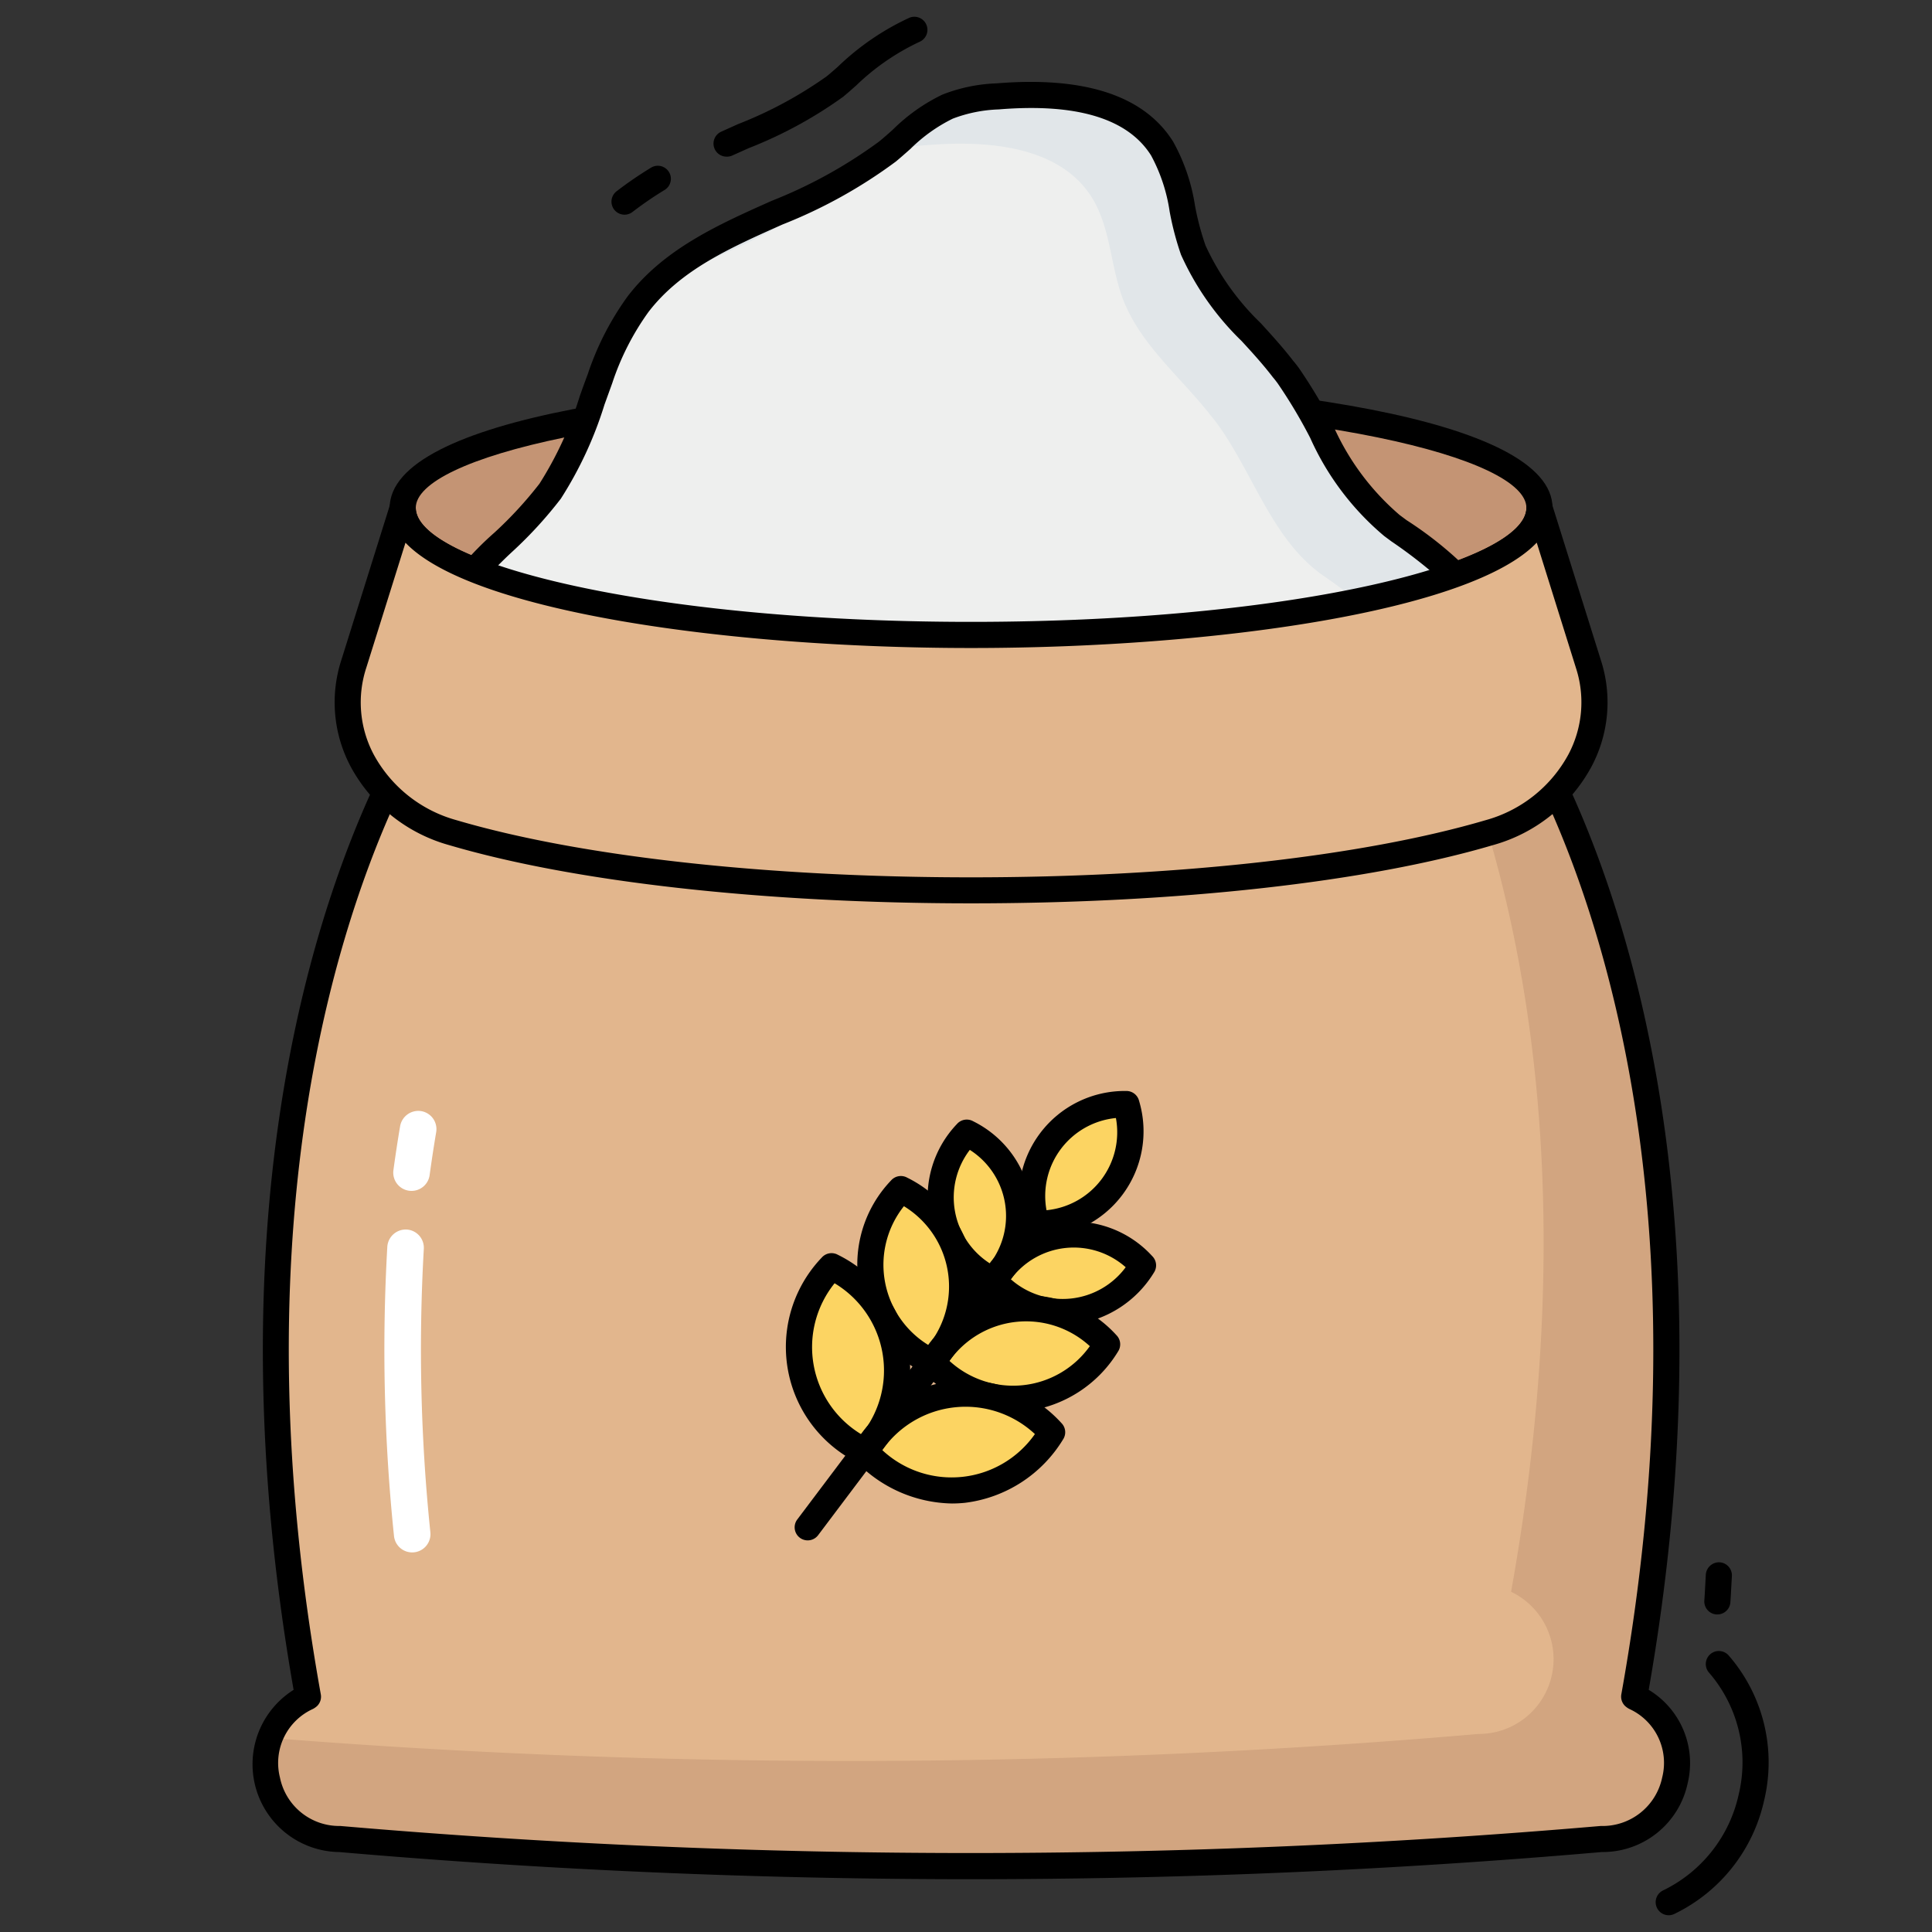<svg xmlns="http://www.w3.org/2000/svg" version="1.1" xmlns:xlink="http://www.w3.org/1999/xlink" xmlns:svgjs="http://svgjs.com/svgjs" width="512" height="512" x="0" y="0" viewBox="0 0 74 74" style="enable-background:new 0 0 512 512" xml:space="preserve" class=""><rect x="0" y="0" width="74" height="74" fill="#333333" stroke="none"/><g><path xmlns="http://www.w3.org/2000/svg" d="m65.779 61.837h-.037a.5.5 0 0 1 -.462-.535c.015-.206.025-.408.036-.608l.021-.385a.507.507 0 0 1 .529-.469.5.5 0 0 1 .469.529l-.021.376c-.011.208-.021.417-.037.63a.5.5 0 0 1 -.498.462z" fill="#000000" data-original="#323c6b" class=""></path><path xmlns="http://www.w3.org/2000/svg" d="m63.916 73.358a.5.5 0 0 1 -.218-.95 5.354 5.354 0 0 0 2.895-3.662 5.251 5.251 0 0 0 -1.123-4.668.5.5 0 1 1 .754-.656 6.241 6.241 0 0 1 1.344 5.546 6.351 6.351 0 0 1 -3.436 4.34.5.5 0 0 1 -.216.05z" fill="#000000" data-original="#323c6b" class=""></path><path xmlns="http://www.w3.org/2000/svg" d="m14.757 30.348c-2.684 5.82-6.076 17.295-2.961 34.641a.127.127 0 0 1 -.031.02 2.863 2.863 0 0 0 1.27 5.43 280.347 280.347 0 0 0 48.319 0 2.863 2.863 0 0 0 1.27-5.43.127.127 0 0 1 -.031-.02c3.115-17.346-.277-28.821-2.951-34.641z" fill="#E2B68D" data-original="#e2b68d" class=""></path><g xmlns="http://www.w3.org/2000/svg" opacity=".4"><path d="m62.625 65.01a.127.127 0 0 1 -.031-.021c3.115-17.346-.277-28.821-2.951-34.641h-3.133c2.162 6.466 3.881 16.629 1.369 30.615a.127.127 0 0 0 .031.021 2.863 2.863 0 0 1 -1.271 5.43 280.308 280.308 0 0 1 -46.307.152 2.884 2.884 0 0 0 2.7 3.874 280.34 280.34 0 0 0 48.319 0 2.863 2.863 0 0 0 1.274-5.43z" fill="#B98C6C" data-original="#b98c6c" class=""></path></g><path xmlns="http://www.w3.org/2000/svg" d="m37.029 43.382a3.559 3.559 0 0 0 1.007 5.674 3.559 3.559 0 0 0 -1.007-5.674z" fill="#FCD462" data-original="#fcd462"></path><path xmlns="http://www.w3.org/2000/svg" d="m38.036 49.556a.5.5 0 0 1 -.243-.062 4.057 4.057 0 0 1 -1.142-6.439.5.5 0 0 1 .62-.11 4.057 4.057 0 0 1 1.143 6.439.5.5 0 0 1 -.378.172zm-.89-5.513a3 3 0 0 0 .772 4.351 3 3 0 0 0 -.772-4.351z" fill="#000000" data-original="#323c6b" class=""></path><path xmlns="http://www.w3.org/2000/svg" d="m43.784 48.467a3.559 3.559 0 0 1 -5.732.6 3.559 3.559 0 0 1 5.732-.6z" fill="#FCD462" data-original="#fcd462"></path><path xmlns="http://www.w3.org/2000/svg" d="m40.717 50.749a4.265 4.265 0 0 1 -3.017-1.326.5.5 0 0 1 -.066-.627 4.057 4.057 0 0 1 6.5-.683.5.5 0 0 1 .066.627 4.2 4.2 0 0 1 -3.079 1.987 3.8 3.8 0 0 1 -.404.022zm-2-1.75a3 3 0 0 0 4.4-.461 3 3 0 0 0 -4.4.461z" fill="#000000" data-original="#323c6b" class=""></path><path xmlns="http://www.w3.org/2000/svg" d="m34.5 45.542a4.162 4.162 0 0 0 1.178 6.637 4.162 4.162 0 0 0 -1.178-6.637z" fill="#FCD462" data-original="#fcd462"></path><path xmlns="http://www.w3.org/2000/svg" d="m35.682 52.679a.5.5 0 0 1 -.243-.062 4.66 4.66 0 0 1 -1.312-7.4.5.5 0 0 1 .621-.11 4.661 4.661 0 0 1 1.313 7.4.5.5 0 0 1 -.379.172zm-1.06-6.479a3.605 3.605 0 0 0 .944 5.323 3.605 3.605 0 0 0 -.944-5.323z" fill="#000000" data-original="#323c6b" class=""></path><path xmlns="http://www.w3.org/2000/svg" d="m42.406 51.49a4.162 4.162 0 0 1 -6.7.7 4.162 4.162 0 0 1 6.7-.7z" fill="#FCD462" data-original="#fcd462"></path><path xmlns="http://www.w3.org/2000/svg" d="m38.819 54.075a4.905 4.905 0 0 1 -3.469-1.526.5.5 0 0 1 -.066-.627 4.66 4.66 0 0 1 7.475-.785.5.5 0 0 1 .066.627 4.824 4.824 0 0 1 -3.539 2.287 4.42 4.42 0 0 1 -.467.024zm-2.453-1.95a3.606 3.606 0 0 0 5.377-.564 3.606 3.606 0 0 0 -5.377.564z" fill="#000000" data-original="#323c6b" class=""></path><path xmlns="http://www.w3.org/2000/svg" d="m31.851 48.5a4.451 4.451 0 0 0 1.259 7.1 4.451 4.451 0 0 0 -1.259-7.1z" fill="#FCD462" data-original="#fcd462"></path><path xmlns="http://www.w3.org/2000/svg" d="m33.11 56.095a.5.5 0 0 1 -.243-.062 4.95 4.95 0 0 1 -1.395-7.862.5.5 0 0 1 .62-.11 4.95 4.95 0 0 1 1.4 7.862.5.5 0 0 1 -.382.172zm-1.143-6.943a3.9 3.9 0 0 0 1.027 5.788 3.895 3.895 0 0 0 -1.027-5.788z" fill="#000000" data-original="#323c6b" class=""></path><path xmlns="http://www.w3.org/2000/svg" d="m40.3 54.858a4.451 4.451 0 0 1 -7.169.753 4.451 4.451 0 0 1 7.169-.753z" fill="#FCD462" data-original="#fcd462"></path><path xmlns="http://www.w3.org/2000/svg" d="m36.464 57.587a5.211 5.211 0 0 1 -3.686-1.622.5.5 0 0 1 -.066-.627 4.949 4.949 0 0 1 7.941-.834.5.5 0 0 1 .066.627 5.128 5.128 0 0 1 -3.759 2.43 4.845 4.845 0 0 1 -.496.026zm-2.671-2.045a3.894 3.894 0 0 0 5.846-.614 3.894 3.894 0 0 0 -5.846.614z" fill="#000000" data-original="#323c6b" class=""></path><path xmlns="http://www.w3.org/2000/svg" d="m43.146 42.286a3.559 3.559 0 0 0 -3.466 4.6 3.559 3.559 0 0 0 3.466-4.6z" fill="#FCD462" data-original="#fcd462"></path><g xmlns="http://www.w3.org/2000/svg" fill="#323C6B"><path d="m39.68 47.39a.5.5 0 0 1 -.485-.379 4.057 4.057 0 0 1 3.934-5.224.5.5 0 0 1 .5.379 4.057 4.057 0 0 1 -3.929 5.223zm3.062-4.567a3 3 0 0 0 -2.658 3.531 3 3 0 0 0 2.658-3.531z" fill="#000000" data-original="#323c6b" class=""></path><path d="m30.937 59a.5.5 0 0 1 -.4-.8l8.743-11.611a.5.5 0 1 1 .8.6l-8.743 11.611a.5.5 0 0 1 -.4.2z" fill="#000000" data-original="#323c6b" class=""></path><path d="m37.2 71.978c-8.084 0-16.173-.346-24.206-1.04a3.365 3.365 0 0 1 -1.748-6.213c-3.085-17.609.585-29.217 3.062-34.586a.5.5 0 0 1 .454-.291h44.881a.5.5 0 0 1 .454.291c2.471 5.377 6.134 16.995 3.052 34.585a3.278 3.278 0 0 1 1.493 3.576 3.325 3.325 0 0 1 -3.288 2.637c-8.005.695-16.078 1.041-24.154 1.041zm-22.12-41.13c-2.441 5.422-5.886 16.828-2.792 34.052a.5.5 0 0 1 -.139.442.756.756 0 0 1 -.161.114 2.272 2.272 0 0 0 -1.266 2.624 2.316 2.316 0 0 0 2.313 1.859 281.619 281.619 0 0 0 48.276 0 2.334 2.334 0 0 0 2.355-1.861 2.269 2.269 0 0 0 -1.258-2.621.743.743 0 0 1 -.168-.118.5.5 0 0 1 -.14-.439c3.089-17.205-.347-28.623-2.781-34.053z" fill="#000000" data-original="#323c6b" class=""></path></g><path xmlns="http://www.w3.org/2000/svg" d="m15.791 59.461a.7.7 0 0 1 -.7-.63 69.309 69.309 0 0 1 -.256-11.08.708.708 0 0 1 .741-.657.7.7 0 0 1 .657.741 67.985 67.985 0 0 0 .251 10.855.7.7 0 0 1 -.7.771z" fill="#FFFFFF" data-original="#ffffff"></path><path xmlns="http://www.w3.org/2000/svg" d="m15.763 45.614a.7.7 0 0 1 -.694-.795q.118-.864.257-1.686a.708.708 0 0 1 .806-.575.7.7 0 0 1 .575.806q-.135.8-.251 1.644a.7.7 0 0 1 -.693.606z" fill="#FFFFFF" data-original="#ffffff"></path><path xmlns="http://www.w3.org/2000/svg" d="m58.965 19.453c0 2.69-9.75 4.87-21.77 4.87s-21.77-2.18-21.77-4.87 9.75-4.47 21.77-4.47 21.77 1.78 21.77 4.47z" fill="#C49474" data-original="#c49474"></path><path xmlns="http://www.w3.org/2000/svg" d="m37.195 24.823c-10.8 0-22.27-1.882-22.27-5.37 0-3.434 11.185-4.97 22.27-4.97s22.27 1.537 22.27 4.97c0 3.488-11.474 5.37-22.27 5.37zm0-9.34c-13.138 0-21.27 2.061-21.27 3.97 0 2.067 8.735 4.37 21.27 4.37s21.27-2.3 21.27-4.37c0-1.909-8.132-3.97-21.27-3.97z" fill="#000000" data-original="#323c6b" class=""></path><path xmlns="http://www.w3.org/2000/svg" d="m23.921 8.223a.5.5 0 0 1 -.3-.9 14.53 14.53 0 0 1 1.334-.912.5.5 0 0 1 .514.857 13.672 13.672 0 0 0 -1.243.851.5.5 0 0 1 -.305.104z" fill="#000000" data-original="#323c6b" class=""></path><path xmlns="http://www.w3.org/2000/svg" d="m27.831 6a.5.5 0 0 1 -.207-.956l.637-.287a15.787 15.787 0 0 0 3.4-1.831c.146-.118.287-.243.428-.367a9.959 9.959 0 0 1 2.736-1.876.5.5 0 0 1 .395.919 8.967 8.967 0 0 0 -2.427 1.673c-.195.172-.346.306-.5.433a16.435 16.435 0 0 1 -3.62 1.968l-.632.284a.5.5 0 0 1 -.21.04z" fill="#000000" data-original="#323c6b" class=""></path><path xmlns="http://www.w3.org/2000/svg" d="m56.968 23.392c-4.158 1.77-11.682 2.466-19.764 2.466-8.189 0-15.949-.782-20.075-2.584.789-1.493 2.93-3.024 3.943-4.463a18.6 18.6 0 0 0 1.909-4.311 10.491 10.491 0 0 1 1.461-2.857c2.292-2.983 6.632-3.463 9.558-5.843a9.912 9.912 0 0 1 2.292-1.717 5.811 5.811 0 0 1 1.919-.394c2.314-.192 5.065.032 6.3 1.994.725 1.152.714 2.612 1.194 3.892.682 1.791 2.271 3.039 3.433 4.553.075.085.139.171.2.256 1.375 1.909 2.079 4.372 3.977 5.747a15.263 15.263 0 0 1 3.653 3.261z" fill="#EEEFEE" data-original="#eeefee" class=""></path><path xmlns="http://www.w3.org/2000/svg" d="m35.513 5.559c2.314-.192 5.065.032 6.3 1.994.725 1.152.714 2.612 1.194 3.892.682 1.791 2.271 3.039 3.433 4.553.075.085.139.171.2.256 1.375 1.909 2.079 4.372 3.977 5.747a23.538 23.538 0 0 1 3 2.438 20.769 20.769 0 0 0 3.349-1.047 15.262 15.262 0 0 0 -3.653-3.259c-1.9-1.375-2.6-3.838-3.977-5.747-.064-.085-.128-.171-.2-.256-1.162-1.514-2.751-2.761-3.433-4.553-.48-1.279-.469-2.74-1.194-3.892-1.237-1.962-3.988-2.186-6.3-1.994a5.812 5.812 0 0 0 -1.919.394 9.911 9.911 0 0 0 -2.29 1.715l-.015.011a7.067 7.067 0 0 1 1.528-.252z" fill="#E1E6E9" data-original="#e1e6e9" class=""></path><path xmlns="http://www.w3.org/2000/svg" d="m25.06 10.954c2.075-1.064 4.43-1.809 6.241-3.283.215-.177.425-.365.636-.552-2.362 1.235-5.048 2.014-6.877 3.835z" fill="#E1E6E9" data-original="#e1e6e9" class=""></path><path xmlns="http://www.w3.org/2000/svg" d="m37.2 26.358c-5.327 0-15.043-.341-20.275-2.626a.5.5 0 0 1 -.242-.691 12.123 12.123 0 0 1 2.255-2.641 15.068 15.068 0 0 0 1.726-1.875 13.778 13.778 0 0 0 1.543-3.354c.1-.281.2-.562.306-.841a10.92 10.92 0 0 1 1.534-2.988c1.393-1.815 3.488-2.748 5.514-3.651a18.207 18.207 0 0 0 4.119-2.276c.177-.147.354-.3.53-.461a6.982 6.982 0 0 1 1.883-1.329 6.249 6.249 0 0 1 2.073-.432c3.383-.276 5.657.469 6.764 2.226a7.327 7.327 0 0 1 .844 2.475 10.427 10.427 0 0 0 .4 1.508 9.839 9.839 0 0 0 2.12 2.98c.42.461.854.938 1.242 1.443.061.068.13.16.2.251a20.032 20.032 0 0 1 1.328 2.224 9.631 9.631 0 0 0 2.544 3.425l.269.2a14.213 14.213 0 0 1 3.523 3.208.5.5 0 0 1 -.232.719c-4.868 2.071-13.544 2.506-19.968 2.506zm-19.333-3.322c3.838 1.479 10.82 2.322 19.337 2.322 8.486 0 15.176-.776 18.979-2.192a18.179 18.179 0 0 0 -2.895-2.434l-.269-.2a10.508 10.508 0 0 1 -2.834-3.757 19.278 19.278 0 0 0 -1.253-2.1c-.055-.073-.109-.146-.173-.219-.383-.5-.8-.958-1.208-1.4a10.732 10.732 0 0 1 -2.316-3.3 11.308 11.308 0 0 1 -.435-1.656 6.479 6.479 0 0 0 -.712-2.147c-.892-1.416-2.855-2.008-5.836-1.762a5.433 5.433 0 0 0 -1.757.353 6.134 6.134 0 0 0 -1.62 1.156c-.186.165-.372.33-.561.487a18.947 18.947 0 0 1 -4.346 2.413c-2 .891-3.889 1.733-5.129 3.348a10.042 10.042 0 0 0 -1.388 2.726c-.1.277-.2.554-.3.83a14.736 14.736 0 0 1 -1.669 3.596 15.945 15.945 0 0 1 -1.843 2.015 16.077 16.077 0 0 0 -1.772 1.921z" fill="#000000" data-original="#323c6b" class=""></path><path xmlns="http://www.w3.org/2000/svg" d="m57.045 31.893c-4.68 1.38-11.93 2.21-19.85 2.21s-15.17-.83-19.85-2.21a5.176 5.176 0 0 1 -3.79-6.47l1.87-5.97c0 2.69 9.75 4.87 21.77 4.87s21.77-2.18 21.77-4.87l1.87 5.97a5.176 5.176 0 0 1 -3.79 6.47z" fill="#E2B68D" data-original="#e2b68d" class=""></path><path xmlns="http://www.w3.org/2000/svg" d="m37.195 34.6c-7.9 0-15.184-.813-19.992-2.23a6.155 6.155 0 0 1 -3.771-3.006 5.245 5.245 0 0 1 -.352-4.1l1.868-5.964a.5.5 0 0 1 .977.149c0 2.067 8.735 4.37 21.27 4.37s21.27-2.3 21.27-4.37a.5.5 0 0 1 .424-.494.5.5 0 0 1 .553.345l1.87 5.97a5.241 5.241 0 0 1 -.354 4.093 6.152 6.152 0 0 1 -3.771 3.006c-4.808 1.421-12.095 2.231-19.992 2.231zm-21.664-13.813-1.5 4.786a4.256 4.256 0 0 0 .285 3.33 5.162 5.162 0 0 0 3.17 2.512c4.719 1.392 11.9 2.189 19.708 2.189s14.988-.8 19.708-2.189a5.163 5.163 0 0 0 3.17-2.515 4.256 4.256 0 0 0 .288-3.324l-1.5-4.792c-2.5 2.631-12.336 4.036-21.664 4.036s-19.162-1.402-21.665-4.033z" fill="#000000" data-original="#323c6b" class=""></path></g></svg>